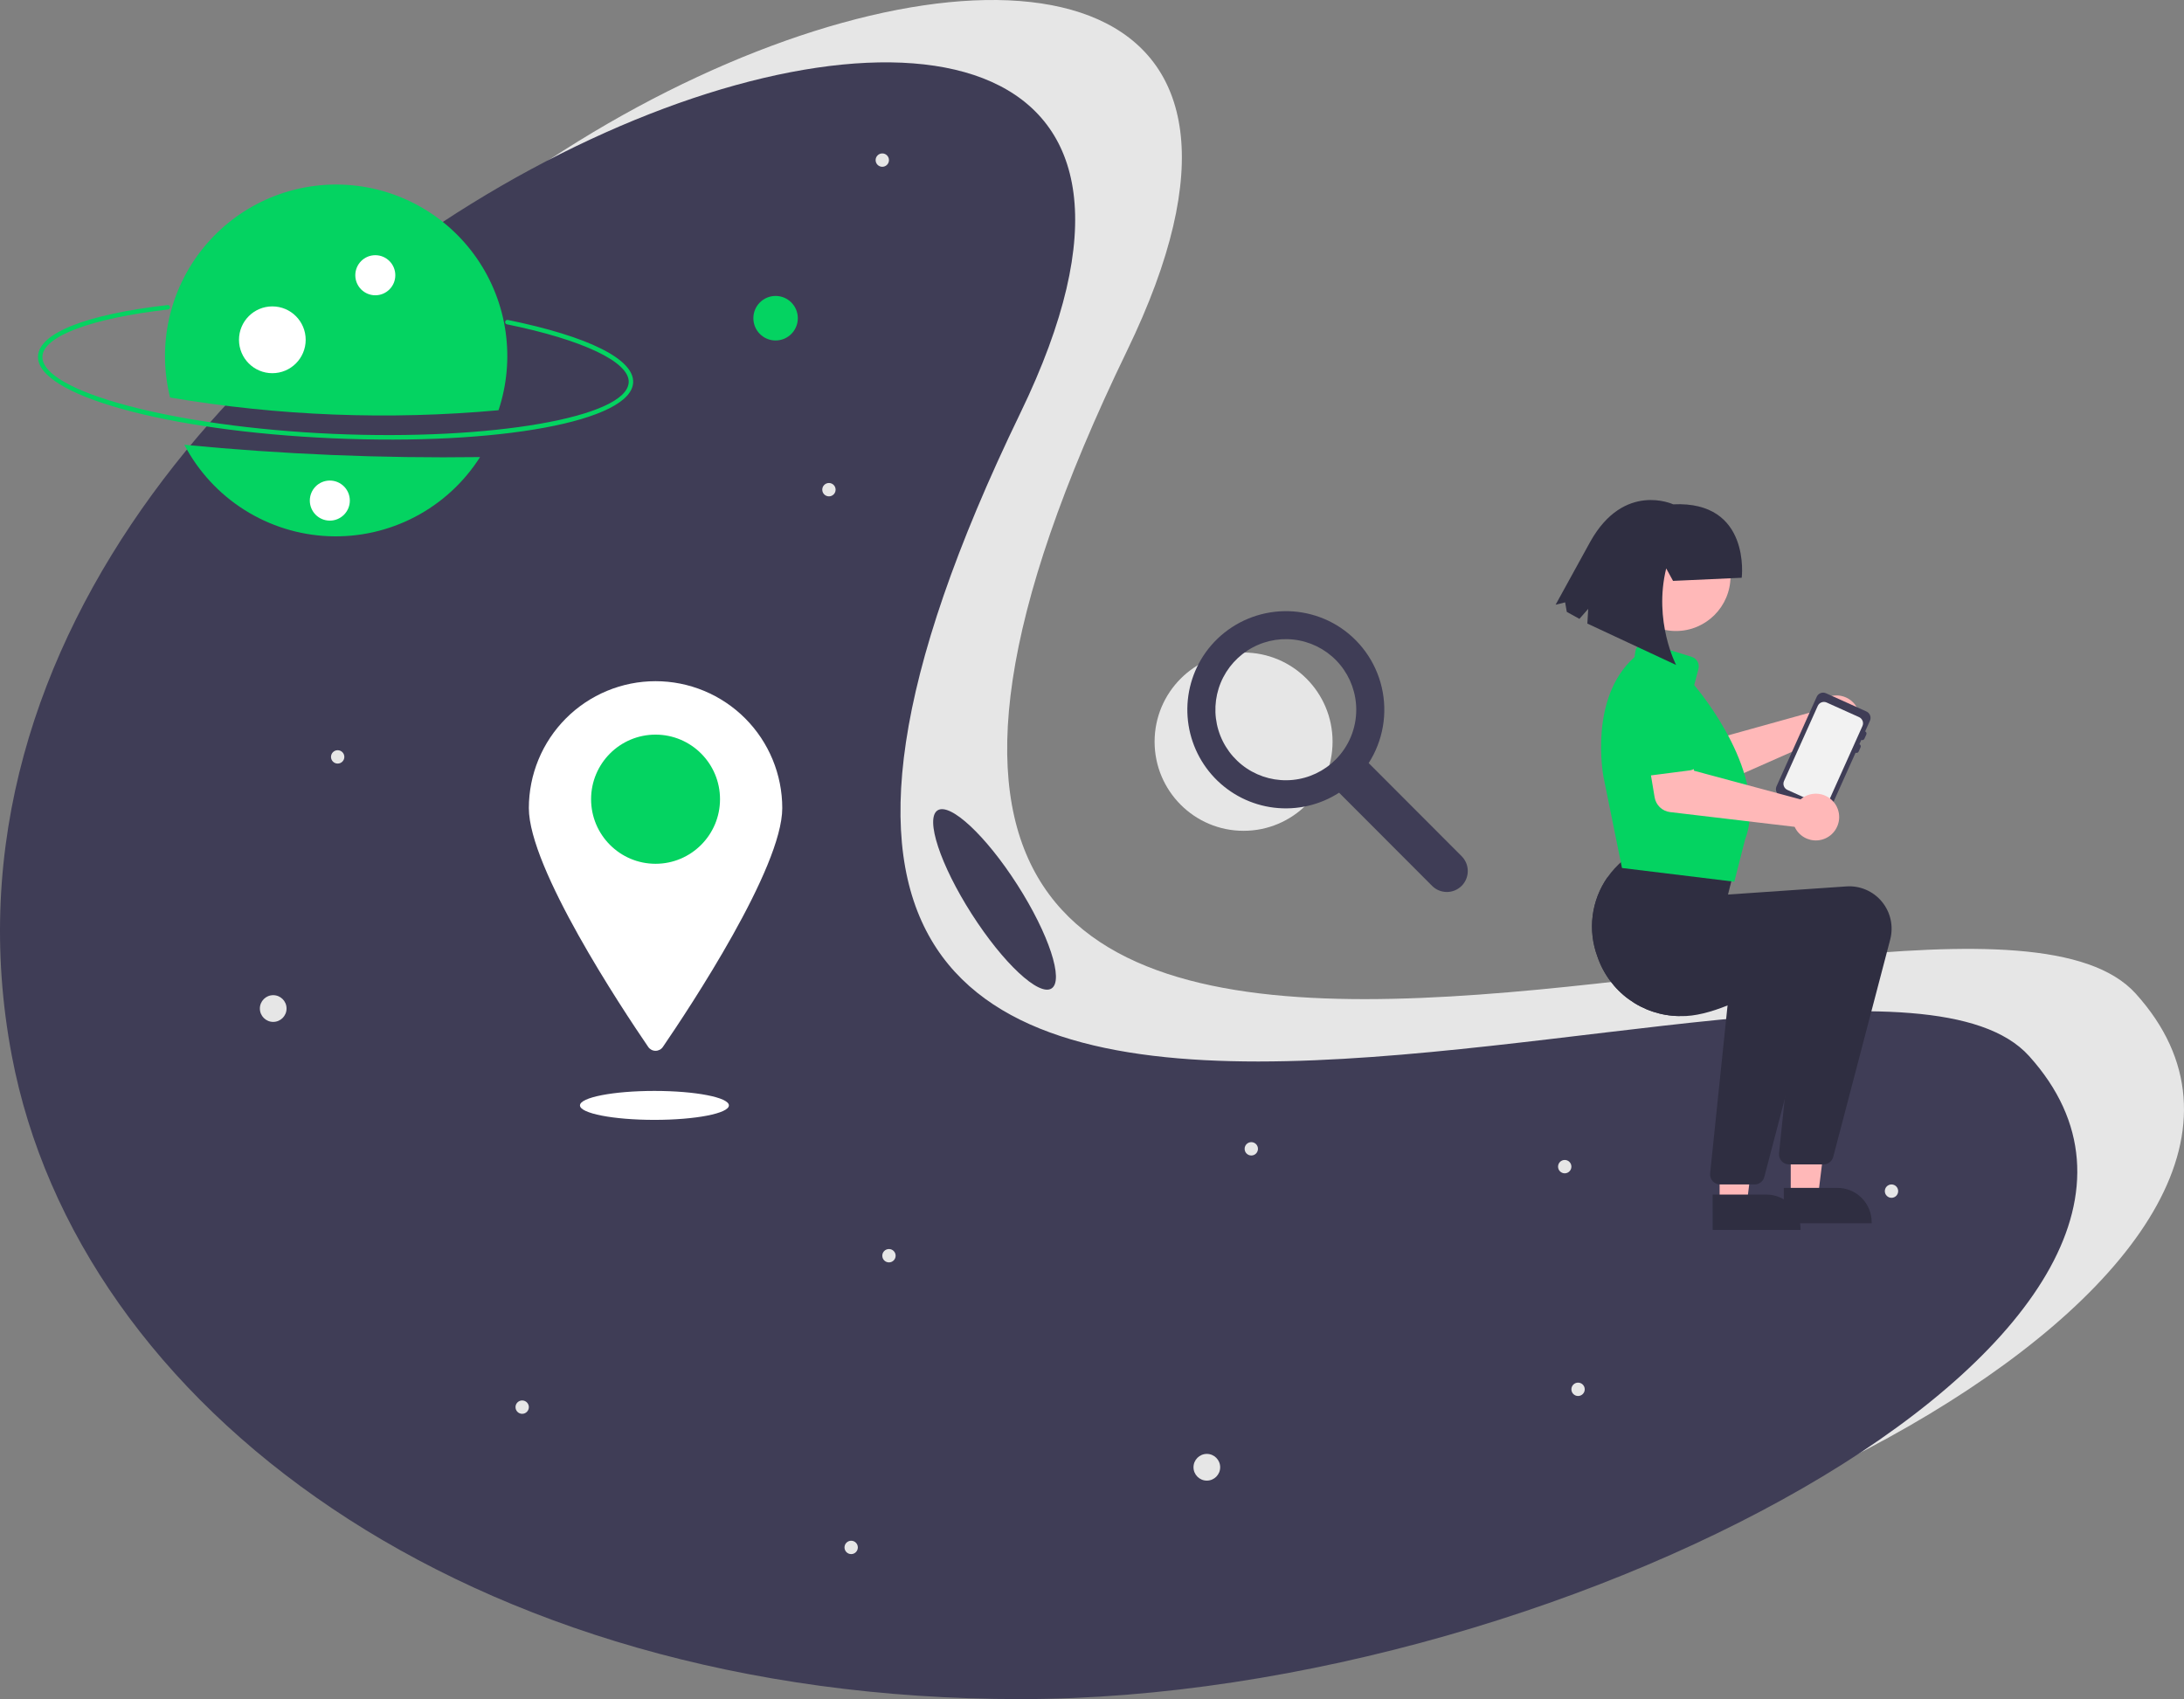 <svg width="410" height="319" viewBox="0 0 410 319" fill="none" xmlns="http://www.w3.org/2000/svg">
<rect x="0" y="0" width="410" height="319" fill="#808080" stroke="none"/>
<g clip-path="url(#clip0_80:497)">
<path d="M233.456 155.981C242.682 155.981 250.161 148.489 250.161 139.246C250.161 130.003 242.682 122.51 233.456 122.51C224.23 122.51 216.751 130.003 216.751 139.246C216.751 148.489 224.23 155.981 233.456 155.981Z" fill="#E6E6E6"/>
<path d="M274.396 160.752L256.939 143.263C258.277 141.178 259.184 138.845 259.606 136.402C260.028 133.959 259.956 131.457 259.394 129.043C258.833 126.628 257.793 124.351 256.338 122.347C254.882 120.342 253.039 118.651 250.919 117.373C246.927 114.984 242.185 114.184 237.631 115.131C233.078 116.079 229.046 118.705 226.334 122.489C223.838 125.995 222.64 130.262 222.944 134.557C223.249 138.853 225.037 142.907 228.002 146.024C230.968 149.141 234.924 151.126 239.191 151.638C243.459 152.149 247.771 151.155 251.386 148.826L268.843 166.315C269.58 167.053 270.578 167.466 271.619 167.466C272.66 167.466 273.659 167.051 274.395 166.314C275.131 165.576 275.545 164.576 275.545 163.533C275.545 162.49 275.132 161.49 274.396 160.752ZM250.735 142.61C248.572 144.777 245.725 146.126 242.681 146.426C239.637 146.727 236.583 145.96 234.039 144.258C231.496 142.555 229.62 140.022 228.732 137.089C227.844 134.156 227.999 131.006 229.169 128.174C230.34 125.343 232.454 123.006 235.152 121.561C237.85 120.117 240.964 119.654 243.964 120.252C246.965 120.849 249.665 122.471 251.606 124.84C253.546 127.209 254.607 130.179 254.607 133.244C254.609 134.983 254.268 136.707 253.604 138.314C252.939 139.921 251.964 141.381 250.735 142.61Z" fill="#3F3D56"/>
<path d="M400.938 186.549C445.582 236.011 316.167 307.294 211.597 307.294C107.027 307.294 34.681 252.063 22.256 186.549C-7.869 27.701 278.933 -73.261 211.597 65.805C113.448 268.509 365.78 147.597 400.938 186.549Z" fill="#E6E6E6"/>
<path d="M380.908 198.255C425.551 247.718 296.137 319 191.567 319C86.997 319 14.65 263.769 2.226 198.255C-27.9 39.408 258.903 -61.555 191.567 77.511C93.417 280.215 345.75 159.303 380.908 198.255Z" fill="#3F3D56"/>
<path d="M62.427 82.288C31.101 80.907 6.812 74.137 7.131 66.876C7.322 62.523 16.188 59.023 31.454 57.273C31.509 57.267 31.564 57.271 31.617 57.286C31.67 57.301 31.72 57.326 31.763 57.36C31.806 57.394 31.842 57.437 31.869 57.485C31.896 57.533 31.913 57.586 31.919 57.641C31.925 57.696 31.921 57.751 31.905 57.804C31.89 57.857 31.865 57.906 31.83 57.949C31.796 57.992 31.753 58.028 31.705 58.055C31.657 58.081 31.604 58.098 31.549 58.104C17.168 59.752 8.131 63.128 7.964 66.913C7.676 73.479 32.633 80.137 62.464 81.453C92.294 82.769 117.739 78.334 118.027 71.768C118.194 67.967 109.432 63.797 95.16 60.886C95.106 60.875 95.055 60.854 95.009 60.823C94.963 60.793 94.924 60.753 94.894 60.707C94.864 60.662 94.843 60.61 94.832 60.556C94.822 60.502 94.822 60.447 94.833 60.393C94.844 60.339 94.865 60.288 94.896 60.242C94.927 60.197 94.966 60.157 95.012 60.127C95.058 60.097 95.109 60.076 95.163 60.066C95.217 60.055 95.272 60.056 95.326 60.067C110.475 63.157 119.053 67.435 118.861 71.805C118.542 79.065 93.753 83.67 62.427 82.288Z" fill="#04D361"/>
<path d="M34.604 83.504C37.225 88.492 41.107 92.703 45.862 95.715C50.617 98.727 56.078 100.436 61.7 100.67C67.321 100.903 72.904 99.654 77.892 97.047C82.88 94.439 87.097 90.566 90.121 85.813C71.587 86.063 53.054 85.293 34.604 83.504Z" fill="#04D361"/>
<path d="M93.587 77.019C95.164 72.279 95.618 67.237 94.914 62.291C94.21 57.346 92.366 52.632 89.529 48.523C86.692 44.415 82.94 41.024 78.568 38.62C74.197 36.215 69.327 34.863 64.344 34.671C59.362 34.478 54.402 35.45 49.859 37.509C45.316 39.569 41.313 42.659 38.169 46.536C35.024 50.413 32.823 54.971 31.74 59.847C30.657 64.724 30.722 69.786 31.93 74.633C52.292 78.096 73.018 78.898 93.587 77.019Z" fill="#04D361"/>
<path d="M70.456 55.438C72.53 55.438 74.211 53.753 74.211 51.675C74.211 49.597 72.53 47.912 70.456 47.912C68.381 47.912 66.7 49.597 66.7 51.675C66.7 53.753 68.381 55.438 70.456 55.438Z" fill="white"/>
<path d="M51.126 70.066C54.583 70.066 57.386 67.259 57.386 63.795C57.386 60.332 54.583 57.524 51.126 57.524C47.669 57.524 44.866 60.332 44.866 63.795C44.866 67.259 47.669 70.066 51.126 70.066Z" fill="white"/>
<path d="M145.601 63.923C147.906 63.923 149.774 62.052 149.774 59.743C149.774 57.434 147.906 55.562 145.601 55.562C143.296 55.562 141.428 57.434 141.428 59.743C141.428 62.052 143.296 63.923 145.601 63.923Z" fill="#04D361"/>
<path d="M51.289 191.856C52.672 191.856 53.793 190.733 53.793 189.347C53.793 187.962 52.672 186.839 51.289 186.839C49.906 186.839 48.785 187.962 48.785 189.347C48.785 190.733 49.906 191.856 51.289 191.856Z" fill="#E6E6E6"/>
<path d="M226.559 277.98C227.941 277.98 229.062 276.857 229.062 275.471C229.062 274.086 227.941 272.963 226.559 272.963C225.176 272.963 224.055 274.086 224.055 275.471C224.055 276.857 225.176 277.98 226.559 277.98Z" fill="#E6E6E6"/>
<path d="M63.391 143.358C64.082 143.358 64.643 142.797 64.643 142.104C64.643 141.412 64.082 140.85 63.391 140.85C62.7 140.85 62.139 141.412 62.139 142.104C62.139 142.797 62.7 143.358 63.391 143.358Z" fill="#E6E6E6"/>
<path d="M166.884 237.008C167.575 237.008 168.135 236.447 168.135 235.754C168.135 235.061 167.575 234.5 166.884 234.5C166.192 234.5 165.632 235.061 165.632 235.754C165.632 236.447 166.192 237.008 166.884 237.008Z" fill="#E6E6E6"/>
<path d="M355.089 224.884C355.781 224.884 356.341 224.322 356.341 223.629C356.341 222.937 355.781 222.375 355.089 222.375C354.398 222.375 353.838 222.937 353.838 223.629C353.838 224.322 354.398 224.884 355.089 224.884Z" fill="#E6E6E6"/>
<path d="M296.249 262.093C296.94 262.093 297.501 261.531 297.501 260.838C297.501 260.146 296.94 259.584 296.249 259.584C295.558 259.584 294.997 260.146 294.997 260.838C294.997 261.531 295.558 262.093 296.249 262.093Z" fill="#E6E6E6"/>
<path d="M234.905 216.94C235.596 216.94 236.157 216.379 236.157 215.686C236.157 214.993 235.596 214.432 234.905 214.432C234.213 214.432 233.653 214.993 233.653 215.686C233.653 216.379 234.213 216.94 234.905 216.94Z" fill="#E6E6E6"/>
<path d="M155.616 93.189C156.308 93.189 156.868 92.627 156.868 91.935C156.868 91.242 156.308 90.68 155.616 90.68C154.925 90.68 154.364 91.242 154.364 91.935C154.364 92.627 154.925 93.189 155.616 93.189Z" fill="#E6E6E6"/>
<path d="M165.632 31.313C166.323 31.313 166.884 30.752 166.884 30.059C166.884 29.366 166.323 28.805 165.632 28.805C164.94 28.805 164.38 29.366 164.38 30.059C164.38 30.752 164.94 31.313 165.632 31.313Z" fill="#E6E6E6"/>
<path d="M159.789 291.776C160.481 291.776 161.041 291.215 161.041 290.522C161.041 289.829 160.481 289.268 159.789 289.268C159.098 289.268 158.537 289.829 158.537 290.522C158.537 291.215 159.098 291.776 159.789 291.776Z" fill="#E6E6E6"/>
<path d="M98.028 265.438C98.719 265.438 99.28 264.876 99.28 264.183C99.28 263.491 98.719 262.929 98.028 262.929C97.336 262.929 96.776 263.491 96.776 264.183C96.776 264.876 97.336 265.438 98.028 265.438Z" fill="#E6E6E6"/>
<path d="M293.745 220.285C294.437 220.285 294.997 219.723 294.997 219.031C294.997 218.338 294.437 217.776 293.745 217.776C293.054 217.776 292.493 218.338 292.493 219.031C292.493 219.723 293.054 220.285 293.745 220.285Z" fill="#E6E6E6"/>
<path d="M61.918 97.746C63.992 97.746 65.673 96.062 65.673 93.984C65.673 91.905 63.992 90.221 61.918 90.221C59.843 90.221 58.162 91.905 58.162 93.984C58.162 96.062 59.843 97.746 61.918 97.746Z" fill="white"/>
<path d="M146.853 151.72C146.853 162.958 129.51 189.145 124.441 196.558C124.288 196.782 124.083 196.965 123.844 197.092C123.604 197.218 123.337 197.285 123.066 197.285C122.795 197.285 122.528 197.218 122.289 197.092C122.049 196.965 121.844 196.782 121.691 196.558C116.623 189.145 99.28 162.958 99.28 151.72C99.28 148.591 99.895 145.492 101.09 142.6C102.286 139.709 104.038 137.082 106.247 134.869C108.455 132.656 111.078 130.901 113.964 129.704C116.849 128.506 119.943 127.89 123.066 127.89C126.19 127.89 129.283 128.506 132.169 129.704C135.055 130.901 137.677 132.656 139.886 134.869C142.095 137.082 143.847 139.709 145.042 142.6C146.238 145.492 146.853 148.591 146.853 151.72Z" fill="white"/>
<path d="M123.066 162.172C129.75 162.172 135.168 156.744 135.168 150.048C135.168 143.352 129.75 137.923 123.066 137.923C116.383 137.923 110.964 143.352 110.964 150.048C110.964 156.744 116.383 162.172 123.066 162.172Z" fill="#04D361"/>
<path d="M122.858 210.251C130.578 210.251 136.837 209.034 136.837 207.534C136.837 206.033 130.578 204.816 122.858 204.816C115.137 204.816 108.878 206.033 108.878 207.534C108.878 209.034 115.137 210.251 122.858 210.251Z" fill="white"/>
<path d="M340.879 132.915C340.774 133.121 340.684 133.335 340.612 133.554L320.672 139.105L317.078 135.582L311.062 140.32L316.819 147.176C317.284 147.73 317.916 148.118 318.62 148.282C319.323 148.445 320.061 148.376 320.722 148.083L342.262 138.557C342.993 139.066 343.86 139.339 344.75 139.341C345.64 139.343 346.509 139.073 347.242 138.568C347.975 138.063 348.537 137.347 348.853 136.514C349.17 135.681 349.226 134.772 349.014 133.906C348.802 133.041 348.332 132.26 347.666 131.669C347.001 131.078 346.171 130.703 345.288 130.596C344.405 130.488 343.51 130.652 342.723 131.067C341.935 131.481 341.292 132.126 340.88 132.915H340.879Z" fill="#FFB8B8"/>
<path d="M319.969 139.431L312.485 145.267C312.272 145.433 312.026 145.551 311.763 145.613C311.5 145.675 311.227 145.68 310.963 145.627C310.698 145.574 310.448 145.464 310.229 145.306C310.011 145.147 309.829 144.943 309.696 144.708L305.045 136.46C304.203 135.364 303.829 133.978 304.005 132.606C304.182 131.234 304.895 129.988 305.987 129.141C307.079 128.295 308.462 127.917 309.831 128.09C311.201 128.263 312.447 128.974 313.295 130.066L320.113 136.585C320.308 136.772 320.461 136.999 320.56 137.25C320.66 137.501 320.705 137.771 320.691 138.041C320.678 138.311 320.606 138.575 320.481 138.815C320.357 139.054 320.182 139.265 319.969 139.431V139.431Z" fill="#04D361"/>
<path d="M342.792 130.155L350.382 133.576C350.7 133.719 350.948 133.983 351.071 134.31C351.195 134.636 351.184 134.998 351.041 135.317L350.142 137.318C350.248 137.366 350.33 137.454 350.372 137.563C350.413 137.671 350.409 137.792 350.362 137.898L350.003 138.699C349.955 138.804 349.867 138.887 349.758 138.928C349.65 138.97 349.529 138.966 349.423 138.919L349.064 139.719C349.17 139.767 349.252 139.855 349.293 139.964C349.334 140.073 349.331 140.193 349.284 140.299L348.924 141.1C348.876 141.206 348.788 141.288 348.68 141.33C348.571 141.371 348.451 141.367 348.345 141.32L343.492 152.126C343.349 152.444 343.086 152.693 342.76 152.816C342.434 152.94 342.073 152.929 341.755 152.786L334.165 149.365C333.847 149.222 333.599 148.958 333.475 148.631C333.352 148.305 333.363 147.943 333.506 147.624L341.054 130.815C341.197 130.497 341.46 130.248 341.786 130.125C342.112 130.001 342.474 130.012 342.792 130.155Z" fill="#3F3D56"/>
<path d="M335.543 148.3L341.632 151.048C341.937 151.184 342.284 151.195 342.596 151.076C342.909 150.958 343.162 150.72 343.301 150.416L346.113 144.149L347.09 141.977L349.635 136.307C349.771 136.002 349.781 135.655 349.663 135.343C349.544 135.03 349.308 134.777 349.004 134.639L347.09 133.774L342.911 131.892C342.606 131.755 342.259 131.746 341.947 131.865C341.635 131.984 341.383 132.223 341.246 132.528L338.784 138.009L335.981 144.25L334.912 146.633C334.776 146.938 334.766 147.285 334.884 147.597C335.002 147.91 335.239 148.163 335.543 148.3Z" fill="#F2F2F2"/>
<path d="M322.82 225.948L327.936 225.947L330.37 206.177L322.819 206.178L322.82 225.948Z" fill="#FFB8B8"/>
<path d="M321.515 224.274L331.591 224.274H331.591C332.434 224.274 333.269 224.44 334.048 224.764C334.827 225.087 335.535 225.561 336.131 226.158C336.728 226.755 337.201 227.464 337.523 228.245C337.846 229.025 338.012 229.862 338.012 230.707V230.916L321.516 230.916L321.515 224.274Z" fill="#2F2E41"/>
<path d="M336.174 224.694L341.29 224.693L343.724 204.923L336.173 204.923L336.174 224.694Z" fill="#FFB8B8"/>
<path d="M334.869 223.02L344.945 223.02H344.945C345.788 223.02 346.623 223.186 347.402 223.509C348.181 223.833 348.889 224.306 349.485 224.904C350.081 225.501 350.554 226.21 350.877 226.991C351.2 227.771 351.366 228.608 351.366 229.452V229.661L334.869 229.662L334.869 223.02Z" fill="#2F2E41"/>
<path d="M299.871 179.556C300.962 182.793 303.029 185.61 305.788 187.619C308.547 189.627 311.86 190.726 315.27 190.764L315.529 190.769C318.17 190.844 321.271 189.991 324.313 188.766C330.322 186.345 336.094 182.47 337.625 181.404L335.03 206.401L333.978 216.535C333.951 216.797 333.98 217.062 334.062 217.312C334.144 217.563 334.277 217.793 334.453 217.989C334.629 218.185 334.844 218.341 335.084 218.449C335.325 218.556 335.585 218.612 335.848 218.613H342.328C342.744 218.613 343.148 218.475 343.477 218.221C343.806 217.967 344.042 217.611 344.148 217.208L354.848 176.383C355.168 175.161 355.194 173.88 354.923 172.646C354.651 171.412 354.091 170.26 353.287 169.287C352.483 168.313 351.459 167.545 350.3 167.046C349.141 166.548 347.881 166.333 346.622 166.42L324.397 167.946L325.949 161.725L306.11 160.404L306.052 160.445C305.576 160.792 305.113 161.156 304.671 161.537C303.564 162.474 302.584 163.55 301.753 164.739C300.268 166.872 299.32 169.335 298.992 171.915C298.665 174.496 298.966 177.118 299.871 179.556Z" fill="#2F2E41"/>
<path d="M299.871 179.556C300.962 182.793 303.029 185.61 305.788 187.619C308.547 189.627 311.86 190.726 315.27 190.764C318.531 189.111 321.677 187.241 324.689 185.166L324.313 188.766L321.042 220.298C321.015 220.56 321.044 220.825 321.125 221.075C321.207 221.325 321.34 221.556 321.516 221.752C321.693 221.947 321.908 222.104 322.148 222.211C322.388 222.319 322.648 222.375 322.911 222.375H329.392C329.807 222.376 330.211 222.238 330.541 221.984C330.87 221.73 331.106 221.373 331.211 220.971L335.03 206.401L341.911 180.145C342.232 178.923 342.258 177.642 341.986 176.408C341.715 175.174 341.154 174.023 340.35 173.049C339.546 172.076 338.523 171.308 337.364 170.809C336.205 170.311 334.944 170.096 333.686 170.182L311.46 171.708L313.012 165.487L301.753 164.739C300.268 166.872 299.32 169.335 298.992 171.915C298.665 174.496 298.966 177.118 299.871 179.556Z" fill="#2F2E41"/>
<path d="M304.642 162.979L304.493 162.961L301.031 145.909C301.002 145.761 298.172 131.054 306.847 123.365L306.998 122.312C307.037 122.043 307.133 121.785 307.281 121.557C307.429 121.329 307.624 121.135 307.854 120.99C308.083 120.845 308.342 120.751 308.611 120.715C308.88 120.679 309.154 120.703 309.413 120.783L317.586 123.323C318.049 123.466 318.438 123.782 318.673 124.206C318.908 124.631 318.97 125.129 318.846 125.598L318.051 128.626C319.153 129.922 332.121 145.563 327.604 157.613L325.581 165.537L304.642 162.979Z" fill="#04D361"/>
<path d="M338.578 149.671C338.382 149.794 338.197 149.933 338.023 150.085L318.035 144.709L316.728 139.845L309.144 140.862L310.622 149.698C310.741 150.411 311.088 151.067 311.612 151.566C312.135 152.066 312.805 152.381 313.523 152.466L336.905 155.233C337.277 156.043 337.885 156.721 338.65 157.175C339.416 157.63 340.301 157.841 341.188 157.779C342.075 157.718 342.923 157.387 343.618 156.831C344.314 156.275 344.823 155.52 345.08 154.667C345.337 153.813 345.328 152.902 345.055 152.054C344.782 151.206 344.257 150.461 343.551 149.919C342.846 149.376 341.992 149.062 341.103 149.018C340.215 148.974 339.334 149.201 338.578 149.671H338.578Z" fill="#FFB8B8"/>
<path d="M317.265 144.632L307.858 145.846C307.591 145.88 307.319 145.856 307.061 145.776C306.804 145.696 306.566 145.561 306.365 145.381C306.164 145.2 306.004 144.978 305.897 144.73C305.789 144.483 305.736 144.214 305.741 143.944L305.92 134.473C305.752 133.1 306.133 131.716 306.982 130.624C307.83 129.533 309.076 128.823 310.446 128.65C311.815 128.478 313.198 128.856 314.29 129.703C315.381 130.55 316.093 131.796 316.269 133.168L318.832 142.255C318.906 142.515 318.922 142.788 318.881 143.055C318.839 143.322 318.741 143.577 318.592 143.803C318.443 144.028 318.248 144.219 318.019 144.362C317.79 144.505 317.533 144.597 317.265 144.632Z" fill="#04D361"/>
<path d="M314.617 118.469C320.278 118.469 324.867 113.871 324.867 108.2C324.867 102.529 320.278 97.932 314.617 97.932C308.957 97.932 304.368 102.529 304.368 108.2C304.368 113.871 308.957 118.469 314.617 118.469Z" fill="#FFB8B8"/>
<path d="M314.078 109.058L312.795 106.717C310.364 116.639 314.658 124.85 314.658 124.85L297.994 117.073L298.152 114.314L296.503 116.189L294.134 114.881L293.821 113.091L292.033 113.535L298.561 101.667C304.897 90.373 314.108 94.685 314.108 94.685C328.762 93.987 326.972 108.471 326.972 108.471L314.078 109.058Z" fill="#2F2E41"/>
<path d="M197.404 185.58C199.767 184.062 196.893 175.346 190.985 166.113C185.076 156.88 178.371 150.625 176.008 152.143C173.645 153.661 176.519 162.376 182.427 171.609C188.335 180.843 195.04 187.097 197.404 185.58Z" fill="#3F3D56"/>
</g>
<defs>
<clipPath id="clip0_80:497">
<rect width="410" height="319" fill="white"/>
</clipPath>
</defs>
</svg>
